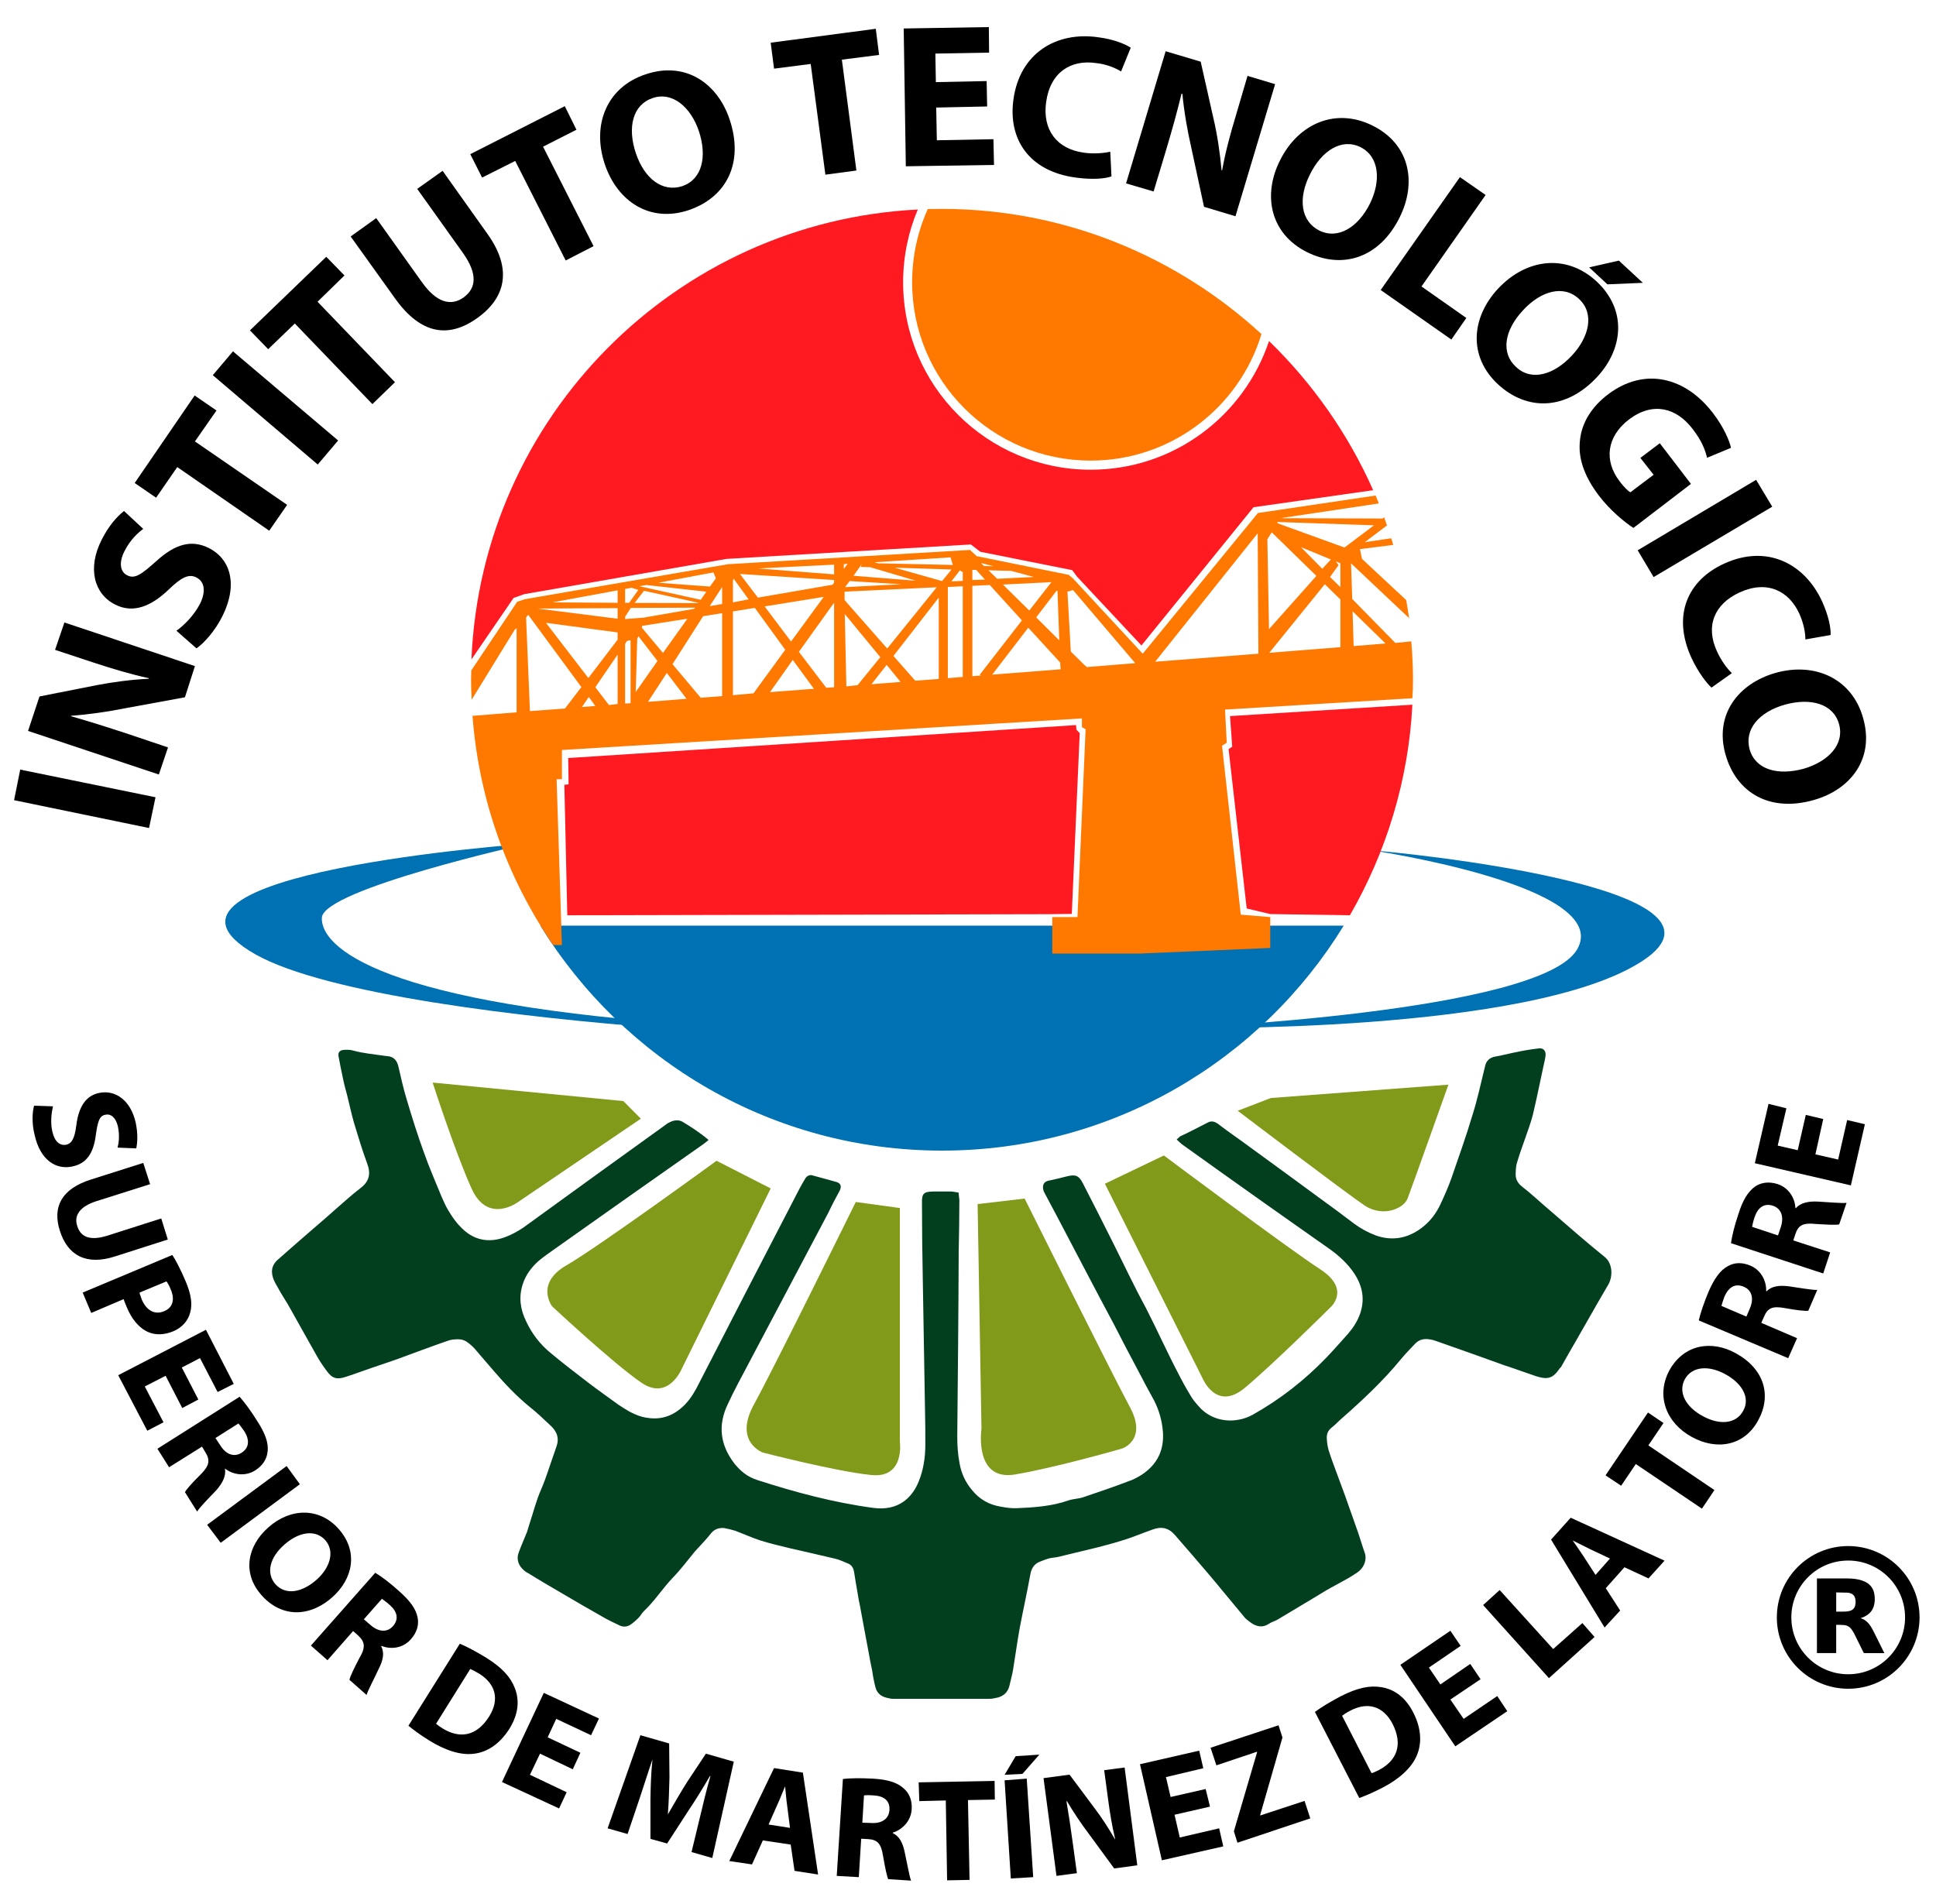 <?xml version="1.0" encoding="utf-8"?>
<!-- Generator: Adobe Illustrator 16.0.0, SVG Export Plug-In . SVG Version: 6.00 Build 0)  -->
<!DOCTYPE svg PUBLIC "-//W3C//DTD SVG 1.1//EN" "http://www.w3.org/Graphics/SVG/1.1/DTD/svg11.dtd">
<svg version="1.1" id="Capa_1" xmlns="http://www.w3.org/2000/svg" xmlns:xlink="http://www.w3.org/1999/xlink" x="0px" y="0px"
	 width="640.477px" height="630px" viewBox="0 0 640.477 630" enable-background="new 0 0 640.477 630" xml:space="preserve">
<g>
	<g>
		<g>
			<g>
				<g>
					<path d="M6.688,254.639l44.758,9.15l-2.135,10.178l-44.655-9.21L6.688,254.639z"/>
					<path d="M52.547,256.262l-43.266-14.43l3.783-11.393l18.899-3.739c5.401-1.045,11.688-1.872,17.252-2.117v-0.199
						c-5.963-1.282-11.851-3.052-18.301-5.168l-12.702-4.205l3.097-9.05l43.177,14.43l-3.303,10.318l-19.858,3.643
						c-5.461,1.107-12.008,2.068-17.83,2.475v0.152c5.874,1.67,11.97,3.597,19.018,5.914l13.07,4.403L52.547,256.262z"/>
					<path d="M58.37,208.698c2.564-1.833,5.697-4.965,7.772-8.859c2.113-4.259,1.47-7.437-1.145-8.767
						c-2.512-1.288-4.957-0.104-9.213,4.012c-5.747,5.513-11.726,7.991-17.672,4.951c-6.968-3.479-9.34-12.036-4.403-21.596
						c2.355-4.607,4.972-7.507,7.313-9.368l6.37,5.921c-1.611,1.16-4.257,3.498-6.222,7.385c-2.061,4.093-1.218,6.927,0.872,7.951
						c2.565,1.407,4.876-0.411,9.598-4.607c6.31-5.759,11.733-7.281,17.532-4.356c6.754,3.435,9.909,11.688,4.242,22.816
						c-2.372,4.669-5.903,8.6-8.416,10.343L58.37,208.698z"/>
					<path d="M58.644,154.541l-7.004,10.133l-7.078-4.865l19.831-28.952l7.226,4.961l-7.13,10.233l30.5,20.988l-5.917,8.552
						L58.644,154.541z"/>
					<path d="M77.07,116.246l34.792,29.495l-6.746,7.954l-34.717-29.558L77.07,116.246z"/>
					<path d="M97.529,107.038l-8.807,8.496l-6.036-6.225l25.253-24.345l6.015,6.178l-8.903,8.696l25.616,26.624l-7.47,7.245
						L97.529,107.038z"/>
					<path d="M124.459,72.167l15.235,21.346c4.565,6.375,9.324,7.991,13.646,4.92c4.382-3.151,4.559-7.954-0.073-14.578
						l-15.243-21.36l8.401-5.973l14.828,20.857c8.194,11.433,6.258,21.054-3.45,27.921c-9.346,6.635-18.5,5.413-27.011-6.425
						l-14.785-20.632L124.459,72.167z"/>
					<path d="M170.444,53.249l-10.949,5.501l-3.917-7.743l31.269-15.877l3.856,7.791l-11.045,5.611l16.706,32.909l-9.222,4.744
						L170.444,53.249z"/>
					<path d="M241.396,39.582c4.744,14.215-0.953,25.704-13.625,29.964c-12.789,4.241-23.568-2.901-27.698-15.25
						c-4.359-12.992,0.664-25.442,13.462-29.687C226.826,20.09,237.428,27.635,241.396,39.582z M210.349,50.66
						c2.815,8.453,8.807,13.06,15.383,10.928c6.568-2.275,8.261-9.768,5.475-18.213c-2.615-7.75-8.615-13.202-15.309-10.927
						C209.271,34.679,207.513,42.208,210.349,50.66z"/>
					<path d="M268.201,21.159l-12.125,1.559l-1.115-8.589l34.771-4.606l1.092,8.651l-12.314,1.565l4.809,36.685l-10.262,1.368
						L268.201,21.159z"/>
					<path d="M326.574,35.226l-16.851,0.359l0.207,10.824l18.717-0.352l0.196,8.515l-29.176,0.443l-0.701-45.593L327.13,8.96
						l0.089,8.452l-17.777,0.314l0.163,9.445l16.801-0.347L326.574,35.226z"/>
					<path d="M367.707,58.355c-1.964,0.757-6.259,1.167-11.852,0.395c-15.632-2.12-22.356-12.893-20.596-25.756
						c2.089-15.478,14.251-22.611,27.954-20.68c5.312,0.654,9.214,2.361,10.861,3.48l-3.191,7.843
						c-1.958-1.16-4.677-2.379-8.334-2.775c-8.114-1.174-15.088,2.875-16.462,12.946c-1.263,9.009,3.423,15.486,12.473,16.704
						c3.066,0.462,6.627,0.185,8.74-0.313L367.707,58.355z"/>
					<path d="M372.533,60.678l13.091-43.724l11.598,3.451l4.229,18.814c1.278,5.369,2.164,11.545,2.689,17.167h0.162
						c1.072-5.97,2.682-11.947,4.647-18.475l3.761-12.805l9.131,2.737l-13.12,43.714l-10.402-3.136l-4.249-19.742
						c-1.228-5.364-2.372-11.837-2.911-17.662h-0.289c-1.41,5.888-3.131,12.05-5.275,19.232l-3.953,13.106L372.533,60.678z"/>
					<path d="M463.02,71.957c-6.577,13.254-18.769,17.378-30.693,11.438c-12.117-6.109-14.682-18.819-8.858-30.356
						c6.147-12.286,18.493-17.502,30.589-11.488C466.602,47.774,468.699,60.63,463.02,71.957z M433.354,57.742
						c-4.012,7.954-3.001,15.482,3.103,18.534c6.222,3.077,12.849-1.083,16.758-8.911c3.627-7.396,3.229-15.45-3.131-18.685
						C443.905,45.643,437.277,49.751,433.354,57.742z"/>
					<path d="M482.98,58.603l8.498,5.911l-21.214,30.27l14.839,10.421l-4.959,7.141l-23.379-16.394L482.98,58.603z"/>
					<path d="M528.323,124.78c-10.23,10.942-23.056,11.341-32.789,2.343c-9.916-9.263-8.763-22.169,0.074-31.626
						c9.384-10.023,22.674-11.588,32.581-2.379C538.416,102.674,536.931,115.534,528.323,124.78z M503.796,102.722
						c-6.126,6.587-7.345,14.032-2.264,18.679c5.046,4.81,12.494,2.685,18.517-3.787c5.629-6.037,7.571-13.82,2.341-18.685
						C517.307,94.123,509.779,96.202,503.796,102.722z M543.498,93.579l-11.725,0.5l-6.044-5.616l9.827-2.238L543.498,93.579z"/>
					<path d="M540.367,174.682c-2.845-1.866-7.646-5.763-11.325-10.58c-5.005-6.562-7.027-12.638-6.347-18.423
						c0.546-5.796,3.905-11.127,9.255-15.172c12.146-9.213,25.714-5.726,34.823,6.273c3.536,4.669,5.348,8.962,5.882,11.393
						l-7.915,3.292c-0.635-2.687-1.817-5.723-4.854-9.631c-5.274-6.868-13.019-9.047-20.939-3.075
						c-7.521,5.727-8.318,13.754-3.139,20.488c1.389,1.88,2.823,3.25,3.56,3.635l7.692-5.795l-4.382-5.583l6.428-4.85l10.3,13.455
						L540.367,174.682z"/>
					<path d="M586.301,167.648l-39.24,23.288l-5.274-8.862l39.178-23.314L586.301,167.648z"/>
					<path d="M566.202,227.508c-1.542-1.411-4.283-4.846-6.642-9.859c-6.553-14.373-0.976-25.815,10.875-31.179
						c14.163-6.472,26.614,0,32.384,12.561c2.216,4.913,2.914,8.958,2.788,11.075l-8.334,1.466c-0.031-2.328-0.547-5.264-2.041-8.6
						c-3.413-7.392-10.557-11.174-19.767-6.934c-8.295,3.801-11.328,11.083-7.466,19.431c1.286,2.89,3.337,5.764,4.948,7.249
						L566.202,227.508z"/>
					<path d="M600.065,264.695c-14.371,4.115-25.574-2.162-29.232-15.072c-3.662-12.945,3.933-23.326,16.479-26.961
						c13.152-3.743,25.446,1.92,29.053,14.924C620.228,251.092,612.181,261.262,600.065,264.695z M590.525,233.131
						c-8.658,2.438-13.522,8.242-11.702,14.826c1.93,6.733,9.384,8.748,17.952,6.372c7.869-2.313,13.567-7.888,11.602-14.824
						C606.478,232.833,599.023,230.804,590.525,233.131z"/>
				</g>
				<g>
					<path d="M17.52,366.05c-0.48,2.118-0.916,5.37-0.199,8.355c0.731,3.332,2.49,4.743,4.581,4.344
						c1.943-0.457,2.786-2.23,3.332-6.325c0.68-5.674,2.846-9.817,7.448-10.778c5.431-1.221,10.573,2.386,12.228,9.863
						c0.738,3.634,0.59,6.376,0.164,8.452l-6.185-0.252c0.392-1.417,0.76-3.9,0.119-6.981c-0.703-3.079-2.438-4.301-4.152-3.893
						c-2.024,0.354-2.527,2.319-3.169,6.78c-0.769,6.059-3.133,9.354-7.67,10.314c-5.297,1.213-10.75-1.868-12.62-10.668
						c-0.894-3.547-0.716-7.402-0.125-9.428L17.52,366.05z"/>
					<path d="M49.659,391.804l-17.901,5.668c-5.298,1.729-7.396,4.67-6.192,8.2c1.116,3.695,4.323,4.92,9.901,3.186l17.879-5.713
						l2.165,6.97l-17.399,5.576c-9.531,3.09-15.716-0.264-18.301-8.452c-2.49-7.748,0.354-13.816,10.254-16.964l17.327-5.503
						L49.659,391.804z"/>
					<path d="M57.011,415.233c1.285,1.973,2.732,4.802,4.491,8.909c1.767,4.234,2.194,7.479,1.397,10.204
						c-0.664,2.594-2.63,4.913-5.593,6.141c-2.94,1.212-5.829,1.313-8.29,0.25c-3.17-1.411-5.556-4.462-7.174-8.452
						c-0.414-0.96-0.731-1.824-0.946-2.438l-10.713,4.565l-2.83-6.737L57.011,415.233z M46.165,427.676
						c0.125,0.665,0.406,1.359,0.753,2.341c1.567,3.629,4.33,5.149,7.448,3.784c2.733-1.108,3.583-3.784,2.114-7.181
						c-0.547-1.383-1.072-2.226-1.42-2.639L46.165,427.676z"/>
					<path d="M60.291,465.872l-5.497-10.667l-6.901,3.537l6.199,11.852l-5.364,2.786l-9.619-18.367l29.021-15.034l9.207,17.908
						l-5.349,2.682l-5.823-11.217l-6.022,3.119l5.475,10.579L60.291,465.872z"/>
					<path d="M79.265,462.142c1.588,1.76,3.694,4.604,5.77,7.942c2.615,4.012,3.887,7.292,3.487,10.211
						c-0.229,2.482-1.64,4.678-4.211,6.28c-3.458,2.128-7.499,1.218-9.833-0.643l-0.053,0.08c0.4,2.396-0.819,4.669-2.807,6.999
						c-2.667,2.771-5.734,5.908-6.398,7.128l-4.034-6.427c0.444-0.917,2.313-3,5.254-5.92c2.911-2.931,3.103-4.704,1.499-7.285
						l-1.101-1.867l-10.905,6.825l-3.856-6.115L79.265,462.142z M71.271,475.795l1.639,2.476c1.914,3.052,4.575,3.901,6.945,2.438
						c2.615-1.624,2.756-4.211,1.05-7.04c-1.05-1.472-1.641-2.268-2.018-2.689L71.271,475.795z"/>
					<path d="M99.206,491.083l-26.191,19.38l-4.485-5.963l26.288-19.433L99.206,491.083z"/>
					<path d="M109.926,528.482c-7.987,7.019-17.155,6.428-23.421-0.709c-6.458-7.24-4.706-16.291,2.284-22.417
						c7.292-6.486,16.882-6.68,23.272,0.547C118.712,513.446,116.701,522.462,109.926,528.482z M94.071,511.075
						c-4.803,4.188-6.177,9.419-2.933,13.106c3.333,3.694,8.734,2.771,13.491-1.41c4.403-3.85,6.338-9.325,2.985-13.174
						C104.274,505.903,98.799,506.878,94.071,511.075z"/>
					<path d="M124.142,520.385c2.091,1.256,4.928,3.397,7.817,6.015c3.635,3.191,5.726,5.984,6.221,8.903
						c0.451,2.482-0.302,4.868-2.261,7.085c-2.763,3.147-6.893,3.347-9.686,2.187l-0.125,0.102c1.145,2.232,0.62,4.641-0.792,7.435
						c-1.602,3.487-3.664,7.295-4.042,8.703l-5.666-5.009c0.192-1.072,1.412-3.599,3.332-7.292c2.092-3.494,1.745-5.305-0.398-7.322
						l-1.722-1.536l-8.482,9.662l-5.481-4.845L124.142,520.385z M120.367,535.768l2.127,1.834c2.785,2.473,5.659,2.569,7.543,0.391
						c1.921-2.225,1.47-4.662-1.064-6.925c-1.323-1.211-2.245-1.735-2.615-2.083L120.367,535.768z"/>
					<path d="M152.122,543.857c2.564,1.064,5.629,2.742,8.762,4.655c5.306,3.303,8.09,6.478,9.458,10.084
						c1.545,3.989,1.22,8.481-1.787,13.351c-3.362,5.307-7.493,7.744-11.571,8.283c-4.411,0.636-9.59-0.997-15.02-4.388
						c-3.229-1.981-5.372-3.644-6.849-4.855L152.122,543.857z M144.26,570.329c0.524,0.445,1.285,1.006,2.113,1.522
						c5.652,3.488,11.223,2.72,15.405-3.841c3.613-5.734,2.142-10.831-3.156-14.187c-1.425-0.857-2.445-1.366-3.044-1.618
						L144.26,570.329z"/>
					<path d="M189.491,585.402l-10.838-5.172l-3.332,6.989l12.146,5.778l-2.512,5.363l-18.892-8.748l13.838-29.501l18.25,8.495
						l-2.616,5.521l-11.518-5.409l-2.837,6.104l10.824,5.113L189.491,585.402z"/>
					<path d="M231.71,600.639c0.886-3.799,2.017-8.439,3.31-12.961l-0.156-0.045c-2.186,3.746-4.706,7.856-6.944,11.187
						l-7.211,11.128l-5.527-1.522v-13.048c0.052-3.998,0.2-8.755,0.665-13.159h-0.022c-1.448,4.189-2.963,9.065-4.255,12.909
						l-3.953,11.687l-6.604-1.877l10.853-30.809l9.508,2.727l0.104,11.326c-0.104,3.902-0.228,8.156-0.523,12.013h0.073
						c1.951-3.391,4.182-7.255,6.199-10.447l6.302-9.516l9.229,2.646l-7.115,31.882l-6.864-1.974L231.71,600.639z"/>
					<path d="M252.367,608.941l-3.584,7.936l-7.521-1.115l14.813-30.758l9.539,1.507l5.031,33.707l-7.794-1.211l-1.271-8.698
						L252.367,608.941z M261.352,604.783l-0.917-7.175c-0.295-2.023-0.494-4.508-0.694-6.488h-0.052
						c-0.828,1.878-1.692,4.257-2.512,5.972l-2.918,6.59L261.352,604.783z"/>
					<path d="M278.854,588.602c2.371-0.273,5.874-0.318,9.813-0.111c4.875,0.267,8.142,1.234,10.299,3.237
						c1.898,1.626,2.844,3.989,2.637,6.988c-0.303,4.094-3.384,6.777-6.267,7.647v0.146c2.239,1.043,3.356,3.342,3.961,6.318
						c0.821,3.746,1.566,8.054,2.106,9.413l-7.581-0.487c-0.407-0.975-1.005-3.663-1.699-7.758c-0.622-4.094-1.923-5.32-4.98-5.497
						l-2.239-0.119l-0.79,12.708l-7.3-0.414L278.854,588.602z M285.283,603.067l2.859,0.098c3.664,0.265,5.948-1.463,6.103-4.258
						c0.222-3.043-1.72-4.64-5.105-4.854c-1.817-0.147-2.786-0.096-3.311,0L285.283,603.067z"/>
					<path d="M312.893,595.717l-8.769,0.213l-0.208-6.205l25.12-0.472l0.081,6.169l-8.888,0.163l0.524,26.412l-7.426,0.148
						L312.893,595.717z"/>
					<path d="M343.836,580.556l-5.585,6.369l-5.906,0.295l3.668-6.161L343.836,580.556z M339.669,588.49l2.143,32.598l-7.411,0.443
						l-2.056-32.48L339.669,588.49z"/>
					<path d="M349.511,620.674l-4.286-32.346l8.607-1.152l8.192,10.979c2.44,3.192,4.877,6.99,6.819,10.375h0.082
						c-1.005-4.258-1.729-8.499-2.371-13.402l-1.264-9.43l6.761-0.888l4.188,32.363l-7.64,1.035l-8.54-11.659
						c-2.363-3.119-5.002-7.035-7.093-10.619l-0.155,0.053c0.723,4.211,1.425,8.801,2.121,14.068l1.336,9.716L349.511,620.674z"/>
					<path d="M400.291,597.756l-11.726,2.683l1.735,7.528l13.018-3.03l1.376,5.972l-20.318,4.601l-7.242-31.79l19.596-4.485
						l1.344,5.821l-12.345,2.927l1.535,6.583l11.602-2.639L400.291,597.756z"/>
					<path d="M408.202,605.898l7.671-26.112l-0.053-0.19l-13.408,4.499l-1.923-5.823l22.477-7.432l1.301,4.043l-7.374,25.658v0.149
						l14.688-4.826l1.891,5.786l-24.101,8.045L408.202,605.898z"/>
					<path d="M435.009,566.422c2.222-1.664,5.259-3.436,8.57-5.202c5.497-2.784,9.53-3.643,13.478-2.977
						c4.122,0.694,7.858,3.213,10.497,8.393c2.84,5.563,2.765,10.472,1.146,14.23c-1.75,4.078-5.734,7.735-11.401,10.66
						c-3.368,1.725-5.88,2.741-7.615,3.384L435.009,566.422z M453.738,586.674c0.598-0.098,1.493-0.606,2.355-0.977
						c5.966-3.132,8.142-8.288,4.61-15.323c-3.111-5.926-8.236-7.335-13.837-4.447c-1.469,0.709-2.396,1.419-2.867,1.773
						L453.738,586.674z"/>
					<path d="M489.809,555.598l-9.99,6.73l4.389,6.391l11.119-7.55l3.312,5.009l-17.192,11.629l-18.17-26.967l16.543-11.274
						l3.397,5.009l-10.505,7.175l3.798,5.578l9.886-6.783L489.809,555.598z"/>
					<path d="M490.649,531.067l5.475-4.972l17.703,19.526l9.659-8.598l4.034,4.602l-15.09,13.616L490.649,531.067z"/>
					<path d="M531.234,525.482l4.759,7.396l-5.157,5.613l-17.705-29.087l6.496-7.233l31.04,14.202l-5.298,5.873l-7.965-3.687
						L531.234,525.482z M532.623,515.672l-6.545-3.082c-1.817-0.864-3.991-2.031-5.75-2.875v0.038
						c1.094,1.618,2.564,3.658,3.634,5.313l3.874,6.022L532.623,515.672z"/>
					<path d="M541.164,484.402l-4.853,7.183l-5.157-3.442l14.035-20.785l5.131,3.474l-5.003,7.409l21.854,14.771l-4.13,6.161
						L541.164,484.402z"/>
					<path d="M574.195,447.719c9.438,5.165,12.031,13.913,7.441,22.262c-4.634,8.505-13.763,9.975-21.95,5.453
						c-8.496-4.641-11.931-13.639-7.395-22.055C557.177,444.623,566.375,443.413,574.195,447.719z M563.347,468.563
						c5.593,3.044,11.018,2.579,13.341-1.766c2.437-4.308-0.377-9.146-5.977-12.155c-5.149-2.82-10.855-2.777-13.343,1.73
						C555.048,460.716,557.767,465.577,563.347,468.563z"/>
					<path d="M561.994,436.882c0.531-2.366,1.698-5.756,3.166-9.34c1.937-4.464,3.934-7.299,6.525-8.659
						c2.216-1.212,4.708-1.271,7.438-0.103c3.837,1.669,5.277,5.467,5.18,8.438l0.098,0.044c1.698-1.744,4.263-2.067,7.366-1.662
						c3.732,0.509,8.069,1.323,9.436,1.175l-2.985,6.929c-0.976,0.098-3.709-0.147-7.818-0.908
						c-4.099-0.761-5.652,0.045-6.819,2.875l-0.901,2.022l11.83,5.071l-2.934,6.618L561.994,436.882z M577.751,435.617l1.154-2.726
						c1.44-3.34,0.591-6.074-2.024-7.145c-2.788-1.205-4.954,0.052-6.371,3.198c-0.59,1.671-0.898,2.623-1.019,3.133
						L577.751,435.617z"/>
					<path d="M572.655,411.333c0.324-2.424,1.166-5.824,2.429-9.562c1.445-4.662,3.217-7.588,5.669-9.267
						c2-1.313,4.544-1.624,7.424-0.701c3.894,1.351,5.717,5.004,5.782,7.944h0.126c1.62-1.768,4.062-2.322,7.192-2.189
						c3.791,0.209,8.224,0.623,9.609,0.422l-2.436,7.13c-1.026,0.257-3.76,0.097-7.87-0.147c-4.173-0.443-5.672,0.495-6.622,3.348
						l-0.697,2.111l12.204,3.955l-2.298,6.975L572.655,411.333z M588.207,408.763l0.93-2.78c1.139-3.448,0.118-6.133-2.644-7.064
						c-2.859-0.886-4.951,0.572-6.021,3.799c-0.555,1.64-0.748,2.69-0.821,3.206L588.207,408.763z"/>
					<path d="M603.168,370.252l-2.587,11.688l7.521,1.716l2.98-13.064l5.87,1.375l-4.638,20.237l-31.771-7.329l4.529-19.647
						l5.911,1.478l-2.875,12.34l6.62,1.521l2.669-11.688L603.168,370.252z"/>
				</g>
			</g>
			<g>
				<path fill-rule="evenodd" clip-rule="evenodd" fill="#0071B2" d="M174.442,279.149c0,0-67.619,15.077-67.973,24.534
					c-0.377,9.51,18.877,28.844,128.669,35.729c109.77,6.842-103.652,3.029-150.768-23.72
					C37.321,288.865,174.442,279.149,174.442,279.149z"/>
				<path fill-rule="evenodd" clip-rule="evenodd" fill="#0071B2" d="M453.923,281.37c0,0,79.966,11.808,67.833,32.762
					c-12.169,20.863-131.276,25.991-131.276,25.991s116.084,2.112,153.012-22.269C580.428,293.473,462.436,281.927,453.923,281.37z"
					/>
				<g>
					<g>
						<path fill-rule="evenodd" clip-rule="evenodd" fill="#013F1F" d="M234.421,377.176c-0.752,0.591-1.286,1.101-1.833,1.454
							c-16.535,11.615-33.026,23.223-49.533,34.934c-1.676,1.211-3.449,2.408-5.076,3.819c-2.239,2.062-4.063,4.484-4.995,7.396
							c-1.448,4.271-0.878,8.378,1.006,12.251c1.958,4.278,4.765,7.897,8.4,10.815c3.909,3.275,8.016,6.397,12.05,9.503
							c3.383,2.571,6.841,5.024,10.234,7.482c2.748,1.818,5.444,3.525,8.783,4.176c4.3,0.812,8.099,0,11.584-2.858
							c2.284-1.825,3.939-4.189,5.328-6.745c5.585-10.862,11.149-21.605,16.683-32.415c5.792-11.207,11.623-22.46,17.437-33.683
							c0.598-1.094,1.264-2.298,1.958-3.458c0.59-0.805,1.374-1.213,2.297-0.96c2.764,0.768,5.393,1.455,8.054,2.217
							c1.351,0.457,1.632,1.358,1.072,2.711c-1.346,2.46-2.624,4.869-3.858,7.483c-9.892,18.693-19.883,37.646-29.849,56.448
							c-1.182,2.26-2.35,4.581-3.391,6.841c-3.332,6.977-2.547,13.418,2.106,19.551c2.032,2.571,4.396,4.521,7.669,5.563
							c12.538,4.042,25.223,7.447,38.25,9.199c8.379,1.168,13.01-3.341,15.183-8.837c1.536-3.806,2.143-7.935,2.143-12.058
							c0-3.871,0-7.794-0.111-11.763c-0.229-14.511-0.496-28.954-0.739-43.482c-0.155-8.148-0.258-16.291-0.258-24.483
							c-0.089-3.465,0.502-3.998,4.003-4.049c1.931,0,3.842,0,5.72,0c0.74,0.051,1.485,0.23,2.402,0.378
							c0.022,1.011,0.244,1.876,0.244,2.665c0,5.58-0.111,11.225-0.222,16.757c-0.076,20.4-0.275,40.866-0.474,61.303
							c0,2.985,0.199,5.926,0.769,8.896c0.59,3.28,1.921,6.19,4.058,8.712c2.498,3.161,5.68,4.934,9.646,5.584
							c1.605,0.288,3.303,0.547,5.011,0.496c5.815-0.243,11.748-0.605,17.386-2.608c1.61-0.51,3.346-0.51,4.921-1.063
							c4.928-1.677,9.869-3.325,14.783-5.223c1.625-0.504,3.14-1.369,4.508-2.21c5.111-3.436,7.417-8.105,6.944-14.274
							c-0.296-3.621-1.249-6.99-2.881-10.219c-1.731-3.162-3.451-6.281-5.054-9.441c-2.794-5.232-5.52-10.404-8.231-15.738
							c-6.354-11.852-12.561-23.863-18.863-35.796c-1.239-2.358-2.584-4.861-3.922-7.375c-0.142-0.301-0.298-0.611-0.436-0.842
							c-0.585-1.56-0.422-3.331,1.978-3.67c1.825-0.365,3.695-0.859,5.535-1.317c2.948-0.753,4.063-0.354,5.43,2.32
							c3.29,6.428,6.52,12.753,9.68,19.092c3.709,7.389,7.241,14.924,11.18,22.172c3.656,7.129,6.923,14.46,10.622,21.515
							c1.301,2.563,2.56,4.862,4.036,7.277c0.702,1.309,1.676,2.427,2.637,3.533c4.779,5.674,12.523,5.955,17.962,2.962
							c9.102-5.091,17.237-11.465,24.494-19.01c2.436-2.557,4.787-5.224,7.187-7.927c1.684-1.974,3.088-4.146,3.912-6.6
							c1.592-4.626,0.804-8.999-1.88-13.115c-2.187-3.323-5.21-6.094-8.498-8.399c-7.112-5.024-14.258-9.997-21.321-15.028
							c-9.141-6.472-18.154-12.899-27.228-19.402c-0.621-0.5-1.174-1.048-1.779-1.61c0.479-0.457,0.784-0.754,1.079-1.005
							c3.028-1.402,5.984-2.956,9.036-4.514c1.276-0.762,2.37-0.494,3.627,0.391c3.48,2.721,7.042,5.047,10.559,7.699
							c7.86,5.684,15.633,11.416,23.494,17.18c3.678,2.665,7.396,5.393,10.981,8.148c2.187,1.61,4.542,2.866,7.04,3.826
							c5.487,1.952,10.564,1.006,15.141-2.414c2.694-2.018,4.666-4.53,6.094-7.442c1.409-2.97,2.705-5.88,3.832-9.042
							c2.382-6.887,4.856-13.832,6.961-20.865c1.558-4.936,2.669-9.96,3.865-14.916c0.11-0.349,0.229-0.865,0.311-1.31
							c0.39-1.816,1.594-2.881,3.406-3.176c0.893-0.2,1.801-0.295,2.62-0.539c1.384-0.258,2.831-0.672,4.212-0.908
							c2.489-0.563,5.031-0.961,7.662-1.271c1.337-0.149,2.269,0.812,2.119,2.369c-0.138,1.303-0.516,2.608-0.782,3.925
							c-1.15,5.224-2.148,10.396-3.427,15.679c-0.688,2.747-1.737,5.467-2.702,8.274c-0.846,2.481-1.738,4.787-2.434,7.24
							c-0.437,1.168-0.472,2.424-0.539,3.68c-0.126,1.817,0.473,3.28,2.053,4.529c3.081,2.355,5.955,5.142,8.928,7.631
							c6.034,5.187,12.086,10.565,18.352,15.591c2.857,2.195,2.857,6.694,1.228,9.383c-3.586,6.09-7.072,12.324-10.634,18.515
							c-1.699,2.867-3.309,5.779-4.964,8.689c-0.127,0.104-0.146,0.162-0.275,0.206c-2.305,3.475-3.978,4.005-7.941,2.765
							c-3.629-1.212-7.115-2.527-10.749-3.702c-7.473-2.683-14.887-5.356-22.364-7.958c-0.774-0.265-1.439-0.458-2.269-0.553
							c-1.758-0.259-3.316,0.095-4.641,1.469c-1.609,1.686-3.186,3.303-4.735,5.173c-5.896,7.182-12.633,13.47-19.579,19.588
							c-1.108,0.952-2.049,2.016-3.213,2.918c-1.338,1.018-1.798,2.268-1.679,3.774c0.074,1.396,0.264,2.711,0.656,3.968
							c0.873,2.763,1.907,5.438,2.935,8.245c0.856,2.217,1.632,4.516,2.513,6.796c1.427,4.065,2.917,8.232,4.337,12.296
							c0.74,2.126,1.327,4.278,2.113,6.443c0.767,2.098-0.119,4.92-2.552,6.531c-3.709,2.563-7.785,4.329-11.524,6.678
							c-4.934,3.029-9.979,5.941-14.895,8.94c-0.872,0.459-1.92,0.77-2.703,1.285c-2.218,1.494-4.302,0.945-6.186-0.473
							c-0.856-0.599-1.685-1.256-2.261-2.054c-4.004-4.772-7.95-9.663-11.954-14.377c-3.509-4.154-7.146-8.291-10.669-12.369
							c-2.113-2.467-4.515-3.013-7.551-1.847c-1.729,0.599-3.34,1.241-4.966,1.847c-4.38,1.723-8.881,2.911-13.403,4.078
							c-4.232,1.004-8.466,2.054-12.664,3.066c-1.041,0.252-2.053,0.252-2.996,0.496c-1.067,0.259-2.108,0.724-3.156,1.107
							c-1.787,0.71-2.747,2.068-3.126,4.033c-1.086,6.059-2.467,12.162-3.605,18.235c-0.82,4.574-1.412,9.103-2.171,13.669
							c-0.283,1.603-0.747,3.221-1.116,4.875c-0.533,2.617-2.322,3.977-4.848,4.331c-0.909,0.251-1.833,0.251-2.63,0.251
							c-10.159,0-20.348,0-30.506,0c-0.651,0-1.351,0-1.951-0.214c-2.201-0.349-3.834-1.359-4.426-3.555
							c-0.493-1.818-0.842-3.724-1.085-5.48c-0.48-2.115-0.858-4.28-1.212-6.243c-0.924-5.07-1.928-10.138-2.822-15.17
							c-0.325-1.507-0.637-3.015-0.858-4.641c-0.377-2.142-0.753-4.313-1.101-6.575c-0.191-1.389-0.805-2.513-2.275-3.016
							c-1.331-0.501-2.615-1.202-4.1-1.507c-4.848-1.166-9.768-2.258-14.608-3.375c-3.302-0.79-6.731-1.596-10.07-2.645
							c-2.771-0.916-5.541-2.165-8.356-3.223c-1.168-0.347-2.379-0.648-3.561-0.863c-1.714-0.148-3.221,0.303-4.381,1.758
							c-1.67,2.126-3.577,4.034-5.335,5.984c-2.357,2.867-4.602,5.88-7.084,8.444c-3.525,3.629-6.147,7.897-9.857,11.371
							c-0.592,0.601-1.035,1.464-1.611,2.04c-0.835,0.872-1.788,1.729-2.771,2.38c-1.204,0.798-2.593,0.798-3.877,0.096
							c-1.81-0.858-3.644-1.723-5.313-2.712c-4.5-2.571-8.91-5.068-13.313-7.699c-3.768-2.216-7.529-4.367-11.193-6.68
							c-0.813-0.354-1.53-0.96-2.143-1.61c-1.418-1.499-1.81-3.42-1.124-5.261c0.842-2.319,1.854-4.581,2.749-6.798
							c0.274-0.9,0.518-1.772,0.783-2.557c1.278-3.824,2.231-7.757,3.841-11.413c1.774-4.072,3.022-8.401,4.529-12.566
							c0.2-0.507,0.348-1.11,0.525-1.567c1.144-2.97,0.186-5.232-1.936-7.183c-2.306-2.18-4.61-4.366-7.041-6.278
							c-4.137-3.415-7.801-7.243-11.355-11.364c-2.253-2.557-4.515-5.276-6.73-7.832c-0.813-0.872-1.803-1.716-2.816-2.366
							c-0.798-0.456-1.678-0.655-2.534-0.655c-1.226,0-2.512,0.095-3.628,0.553c-5.667,1.95-11.356,4.123-16.965,6.162
							c-1.662,0.577-3.382,1.168-5.038,1.729c-3.82,1.241-7.551,2.673-11.356,3.916c-3.206,1.093-4.743,0.658-6.649-2.046
							c-1.197-1.626-2.328-3.275-3.281-5.033c-2.778-4.993-5.638-9.959-8.371-14.924c-1.427-2.675-3.134-5.039-4.522-7.684
							c-0.414-0.681-0.791-1.374-1.116-2.075c-1.175-2.623-0.96-5.032,1.233-6.938c3.303-2.92,6.509-5.732,9.826-8.602
							c3.208-2.808,6.459-5.527,9.62-8.393c2.549-2.157,5.114-4.572,7.885-6.664c2.91-2.23,3.538-4.743,2.194-8.247
							c-1.61-4.379-2.962-8.865-4.315-13.327c-0.85-2.977-1.508-6.088-2.253-9.059c-0.474-1.817-0.961-3.473-1.309-5.209
							c-0.546-2.638-1.123-5.253-1.589-7.905c-0.169-1.19,0.466-1.914,1.737-2.002c0.982-0.06,2.01-0.11,3.015,0.192
							c3.435,0.945,6.952,1.255,10.455,1.759c0.398,0.051,0.724,0.104,0.997,0.104c2.098,0.206,3.14,1.402,3.627,3.457
							c0.857,3.644,1.64,7.298,2.77,10.972c1.751,5.874,3.554,11.658,5.683,17.48c1.707,4.921,3.841,9.702,5.814,14.577
							c0.673,1.457,1.337,3.119,2.225,4.537c1.115,1.854,2.357,3.754,3.922,5.32c4.094,4.47,9.214,5.688,14.955,3.532
							c2.17-0.813,4.24-1.967,6.154-3.274c8.526-6.146,16.979-12.331,25.49-18.463c6.952-5.024,13.928-10.049,20.844-15.021
							c0.672-0.54,1.292-0.998,1.979-1.265c1.345-0.709,2.918-0.857,4.204-0.096C228.732,372.942,231.532,374.716,234.421,377.176z"
							/>
						<path fill-rule="evenodd" clip-rule="evenodd" fill="#819A19" d="M323.422,398.389l1.276,74.386
							c0,0-2.612,17.436,11.179,15.071c13.81-2.35,35.385-8.585,35.385-8.585s8.334-2.785,2.632-13.528
							c-5.765-10.655-34.919-69.164-34.919-69.164L323.422,398.389z"/>
						<path fill-rule="evenodd" clip-rule="evenodd" fill="#819A19" d="M297.695,399.702v77.246c0,0,1.809,12.428-9.671,11.061
							c-11.497-1.167-35.591-7.388-35.591-7.388s-9.952-3.474-2.896-16.138c7.004-12.81,33.573-66.783,33.573-66.783
							L297.695,399.702z"/>
						<path fill-rule="evenodd" clip-rule="evenodd" fill="#819A19" d="M254.969,393.215l-29.37,59.56
							c0,0-4.433,10.912-13.462,4.675c-9.146-6.242-29.48-25.223-29.48-25.223s-5.726-7.5,4.67-13.535
							c10.425-5.971,49.723-34.63,49.723-34.63L254.969,393.215z"/>
						<path fill-rule="evenodd" clip-rule="evenodd" fill="#819A19" d="M365.527,391.664l32.244,64.221
							c0,0,4.448,11.096,13.793,3.518c9.348-7.729,28.364-26.629,28.364-26.629s7.27-5.985-3.131-12.782
							c-10.396-6.724-51.759-37.681-51.759-37.681L365.527,391.664z"/>
						<path fill-rule="evenodd" clip-rule="evenodd" fill="#819A19" d="M479.177,358.875c0,0-12.228,34.34-13.521,37.693
							c-1.3,3.319-8.063,6.245-14.083,2.38c-5.901-3.916-42.099-31.43-42.099-31.43l10.956-4.219L479.177,358.875z"/>
						<path fill-rule="evenodd" clip-rule="evenodd" fill="#819A19" d="M212.011,370.142L171.412,397.7
							c0,0-9.981,7.515-15.375-4.396c-5.416-11.902-12.908-35.117-12.908-35.117l63.09,6.124L212.011,370.142z"/>
					</g>
					<g>
						<path fill="#FF7800" d="M311.504,69.113c-1.492,0-3.073,0.051-4.575,0.051c-3.338,7.433-5.17,15.59-5.17,24.227
							c0,32.568,26.441,59.008,59.071,59.008c26.618,0,49.154-17.633,56.499-41.87C389.429,84.902,352.341,69.113,311.504,69.113z"
							/>
						<path fill="#0071B2" d="M178.757,306.259c27.463,44.635,76.64,74.441,132.895,74.441c56.256,0,105.551-29.807,132.882-74.441
							H178.757z"/>
						<path fill="#FF7800" d="M467.457,224.93c0-4.263-0.205-8.493-0.567-12.72l-5.277,0.515l-14.258-14.537l-0.4-11.803
							l19.212,18.134c-0.318-2.071-0.593-3.97-0.96-5.973l-14.623-13.627l-0.68-3.226l11-1.399c-0.177-0.75-0.376-1.467-0.692-2.191
							l-8.711,1.29l7.271-5.49h0.103c-0.35-0.9-0.645-1.803-0.968-2.759l-0.504,0.417l-33.795-0.111l0,0l32.541-4.876
							c-0.334-0.853-0.731-1.751-1.058-2.619l-38.945,5.785l-38.102,46.55l-23.067-24.891l-1.417-1.204l-30.464-6.188l-2.179-2.054
							l-80.039,4.722l-67.153,11.562l-2.616,0.856l-15.198,22.72c-0.015,1.001-0.066,2.112-0.066,3.118
							c0,2.217,0.066,4.363,0.193,6.59l14.274-23.218l0.591-0.418v27.8l-14.592,1.164c2.127,28.032,11.644,53.928,26.679,75.838
							h2.904l-1.758-54.849h1.758v-5.611v-4.074L357.926,237.7v2.905l1.219,0.667l-2.695,62.167h-8.329v12.064h28.925l43.188-1.854
							v-10.211l-9.755-0.815l-6.197-55.887l1.557-0.99l-0.566-10.964l61.981-3.757C467.406,228.997,467.457,226.947,467.457,224.93z
							 M236.024,189.392l0.797,1.969l-1.958,2.708l-17.104-1.256L236.024,189.392z M213.814,193.563l19.854,2.202l-1.841,2.685
							l-20.296-4.481L213.814,193.563z M231.111,199.452l-0.066,0.092l-21.116-0.048l3.132-4.026L231.111,199.452z M206.803,194.871
							l2.121-0.403l2.26,0.713l-3.066,4.271h-1.315V194.871z M206.803,201.206h0.177l-0.177,0.241V201.206z M206.803,204.073
							l1.877-2.918l21.271-0.1l-0.296,0.392l-16.838,2.921l-6.014,0.458V204.073z M227.402,204.716l-8.069,11.314l-6.99-8.344
							l0.075-0.61L227.402,204.716z M186.899,234.428l-11.578,0.85l-1.279-30.946l0.695-0.916l17.599,23.923L186.899,234.428z
							 M192.514,233.925l2.276-3.316l2.157,2.966L192.514,233.925z M204.32,232.924l-2.86,0.352l-4.513-5.889l7.373-10.791V232.924z
							 M204.32,211.649l-9.678,12.687l-14.024-18.264l23.702,3.177V211.649z M204.32,204.716l-26.502-3.366l26.502-0.144V204.716z
							 M204.32,199.452l-21.582-0.148l21.582-3.975V199.452z M208.606,232.67l-1.803,0.106v-19.753l0.621-0.968l1.182-0.247V232.67z
							 M210.814,211.368l0.392-0.868l6.303,8.194l-7.196,10.256L210.814,211.368z M214.369,232.211l6.236-9.549l6.516,8.548
							L214.369,232.211z M238.905,230.305l-7.078,0.562l-9.346-11.105l10.137-15.888l6.287-1.002V230.305z M238.905,199.843
							l-4.115,0.706l4.115-6.333V199.843z M314.465,184.412l0.754,2.508l-24.69-0.536l-1.279-0.35l0,0L314.465,184.412z
							 M284.994,186.784l0.075,0.041l-0.4,0.752l3.259,0.107l15.086,4.464l-20.642-1.645L284.994,186.784z M298.169,193.304
							l-18.599,0.964l1.522-2.006L298.169,193.304z M242.481,192.148l0.208-0.698l4.957,6.853l-5.165,1.001V192.148z
							 M242.481,230.009v-27.71l7.226-1.178l10.07,13.86l-10.499,14.411L242.481,230.009z M252.966,200.645l19.542-3.159
							l-10.81,14.772L252.966,200.645z M254.746,228.997l7.522-10.66l6.989,9.559L254.746,228.997z M275.943,227.387l-2.601,0.163
							l-9.049-11.881l11.65-16.265V227.387z M275.943,192.761l-0.488,0.703l-24.721,4.266l-5.948-7.823l31.157,2.001V192.761z
							 M275.943,190.039l-25.127-1.955l25.127-1.259V190.039z M279.15,186.674l1.278-0.142l-1.278,1.7V186.674z M279.409,195.765
							l30.477-1.449l-16.373,20.263l-14.104-16.033V195.765z M279.999,227.095l-0.523-23.935l11.754,14.277l-7.514,9.247
							L279.999,227.095z M288.304,226.387l5.032-6.396l4.588,5.642L288.304,226.387z M310.566,224.631l-7.773,0.594l-7.219-8.19
							l14.992-19.306V224.631z M295.973,187.826l18.819,0.601l-3.141,3.836L295.973,187.826z M318.501,223.974l-4.936,0.403v-30.16
							l4.936-0.248V223.974z M318.501,192.2l-3.762,0.159l2.836-3.668l0.726,0.558l0.2-0.159V192.2z M349.85,195.469l0.576,16.391
							l-7.626-7.591l6.732-8.799H349.85z M340.503,202.007l-8.718-8.596l16.063-0.798L340.503,202.007z M341.989,190.903
							l-12.096,0.596l-2.867-2.808l7.516,0.199l0,0L341.989,190.903z M328.66,187.334l-3.141-0.048l-1.004-1.016L328.66,187.334z
							 M321.686,188.541l1.287,0.038l2.878,3.18l-4.165,0.148V188.541z M321.686,223.725v-29.896l5.765-0.266l10.622,11.703
							l-13.958,17.994l0.401,0.255L321.686,223.725z M328.245,223.212l11.932-15.526l10.56,11.519l0.126,2.253L328.245,223.212z
							 M375.369,219.44l-15.789,1.26l-0.783-0.643l-4.544-4.477l-1.115-19.904h0.422l1.417-0.455l20.526,24.131L375.369,219.44z
							 M382.158,218.946l33.913-42.488l0.231,39.831L382.158,218.946z M419.277,178.428l1.442-2.298l14.776,14.415l-15.67,17.606
							L419.277,178.428z M430.384,181.037l9.915,4.082l-2.852,3.069L430.384,181.037z M443.433,214.125l-23.526,1.866l18.367-22.686
							l5.159,5.032V214.125z M443.433,194.269l-3.43-3.366l2.839-3.93l-0.932-1.252l1.522,0.665V194.269z M444.768,181.151
							l-22.046-7.988l-0.192-0.458l32.015,1.108l-9.746,7.337H444.768z M447.819,213.767l-0.348-11.504l10.899,10.646
							L447.819,213.767z"/>
						<g>
							<path fill="#FF1A22" d="M169.905,197.84l3.539-1.255l66.932-11.667l80.808-4.772l3.124,2.415l30.411,6.081l1.603,2.165
								l21.295,22.76l37.09-45.741l39.57-5.631c-8.26-18.645-20.038-35.368-34.45-49.358c-8.262,24.733-31.478,42.579-58.996,42.579
								c-34.225,0-62.049-27.754-62.049-62.025c0-8.489,1.713-16.689,4.854-24.071c-80.068,4.008-144.31,68.593-147.671,148.869
								L169.905,197.84z"/>
							<polygon fill="#FF1A22" points="357.202,242.574 356.1,241.42 355.989,239.903 187.978,250.808 188.103,259.512 
								186.699,259.66 187.675,302.834 347.228,302.475 354.578,302.387 							"/>
							<path fill="#FF1A22" d="M406.926,236.932l0.723,10.115l-1.205,0.817l5.992,52.719l7.797,1.854l26.347,0.396
								c12.02-20.811,19.395-44.638,20.673-69.673L406.926,236.932z"/>
						</g>
					</g>
				</g>
			</g>
		</g>
	</g>
	<g>
		<path fill-rule="evenodd" clip-rule="evenodd" d="M587.825,535.142c0.005-13.037,10.585-23.61,23.613-23.6
			c13.044,0.011,23.614,10.592,23.599,23.62c-0.018,13.043-10.606,23.618-23.626,23.59
			C598.367,558.725,587.82,548.167,587.825,535.142z M592.62,535.152c0.003,10.386,8.418,18.801,18.806,18.809
			c10.388,0.005,18.822-8.43,18.816-18.819c-0.005-10.387-8.418-18.802-18.806-18.807
			C601.046,516.331,592.615,524.762,592.62,535.152z"/>
		<path fill-rule="evenodd" clip-rule="evenodd" d="M601.088,546.952c0-8.234,0-16.453,0-24.688c0.063-0.005,0.12-0.013,0.18-0.013
			c3.347,0.003,6.692-0.009,10.04,0.011c1.62,0.01,3.229,0.175,4.777,0.707c1.186,0.408,2.238,1.021,3.001,2.047
			c0.577,0.774,0.888,1.66,1.028,2.607c0.186,1.258,0.166,2.51-0.197,3.737c-0.515,1.748-1.694,2.896-3.317,3.632
			c-0.346,0.156-0.702,0.281-1.064,0.424c0.129,0.041,0.251,0.08,0.375,0.122c1.039,0.363,1.838,1.049,2.502,1.907
			c0.596,0.772,1.058,1.623,1.492,2.495c1.124,2.271,2.251,4.536,3.377,6.804c0.033,0.064,0.06,0.13,0.101,0.221
			c-0.09,0-0.154,0-0.219,0c-2.114,0-4.231-0.001-6.347,0.005c-0.16,0-0.236-0.05-0.304-0.188c-1.024-2.089-2.042-4.18-3.09-6.256
			c-0.255-0.509-0.577-0.987-0.911-1.449c-0.601-0.836-1.445-1.304-2.456-1.396c-0.853-0.078-1.713-0.061-2.598-0.085
			c0,3.14,0,6.241,0,9.357C605.322,546.952,603.218,546.952,601.088,546.952z M607.46,533.22c0.052,0.004,0.085,0.009,0.116,0.009
			c0.951,0,1.904,0.021,2.854-0.01c0.485-0.017,0.97-0.085,1.44-0.198c0.976-0.239,1.63-0.84,1.871-1.838
			c0.175-0.715,0.185-1.438,0.036-2.159c-0.197-0.938-0.725-1.603-1.664-1.884c-0.267-0.08-0.543-0.167-0.815-0.176
			c-1.264-0.042-2.528-0.056-3.791-0.08c-0.01,0-0.023,0.011-0.047,0.021C607.46,529,607.46,531.102,607.46,533.22z"/>
	</g>
</g>
</svg>

